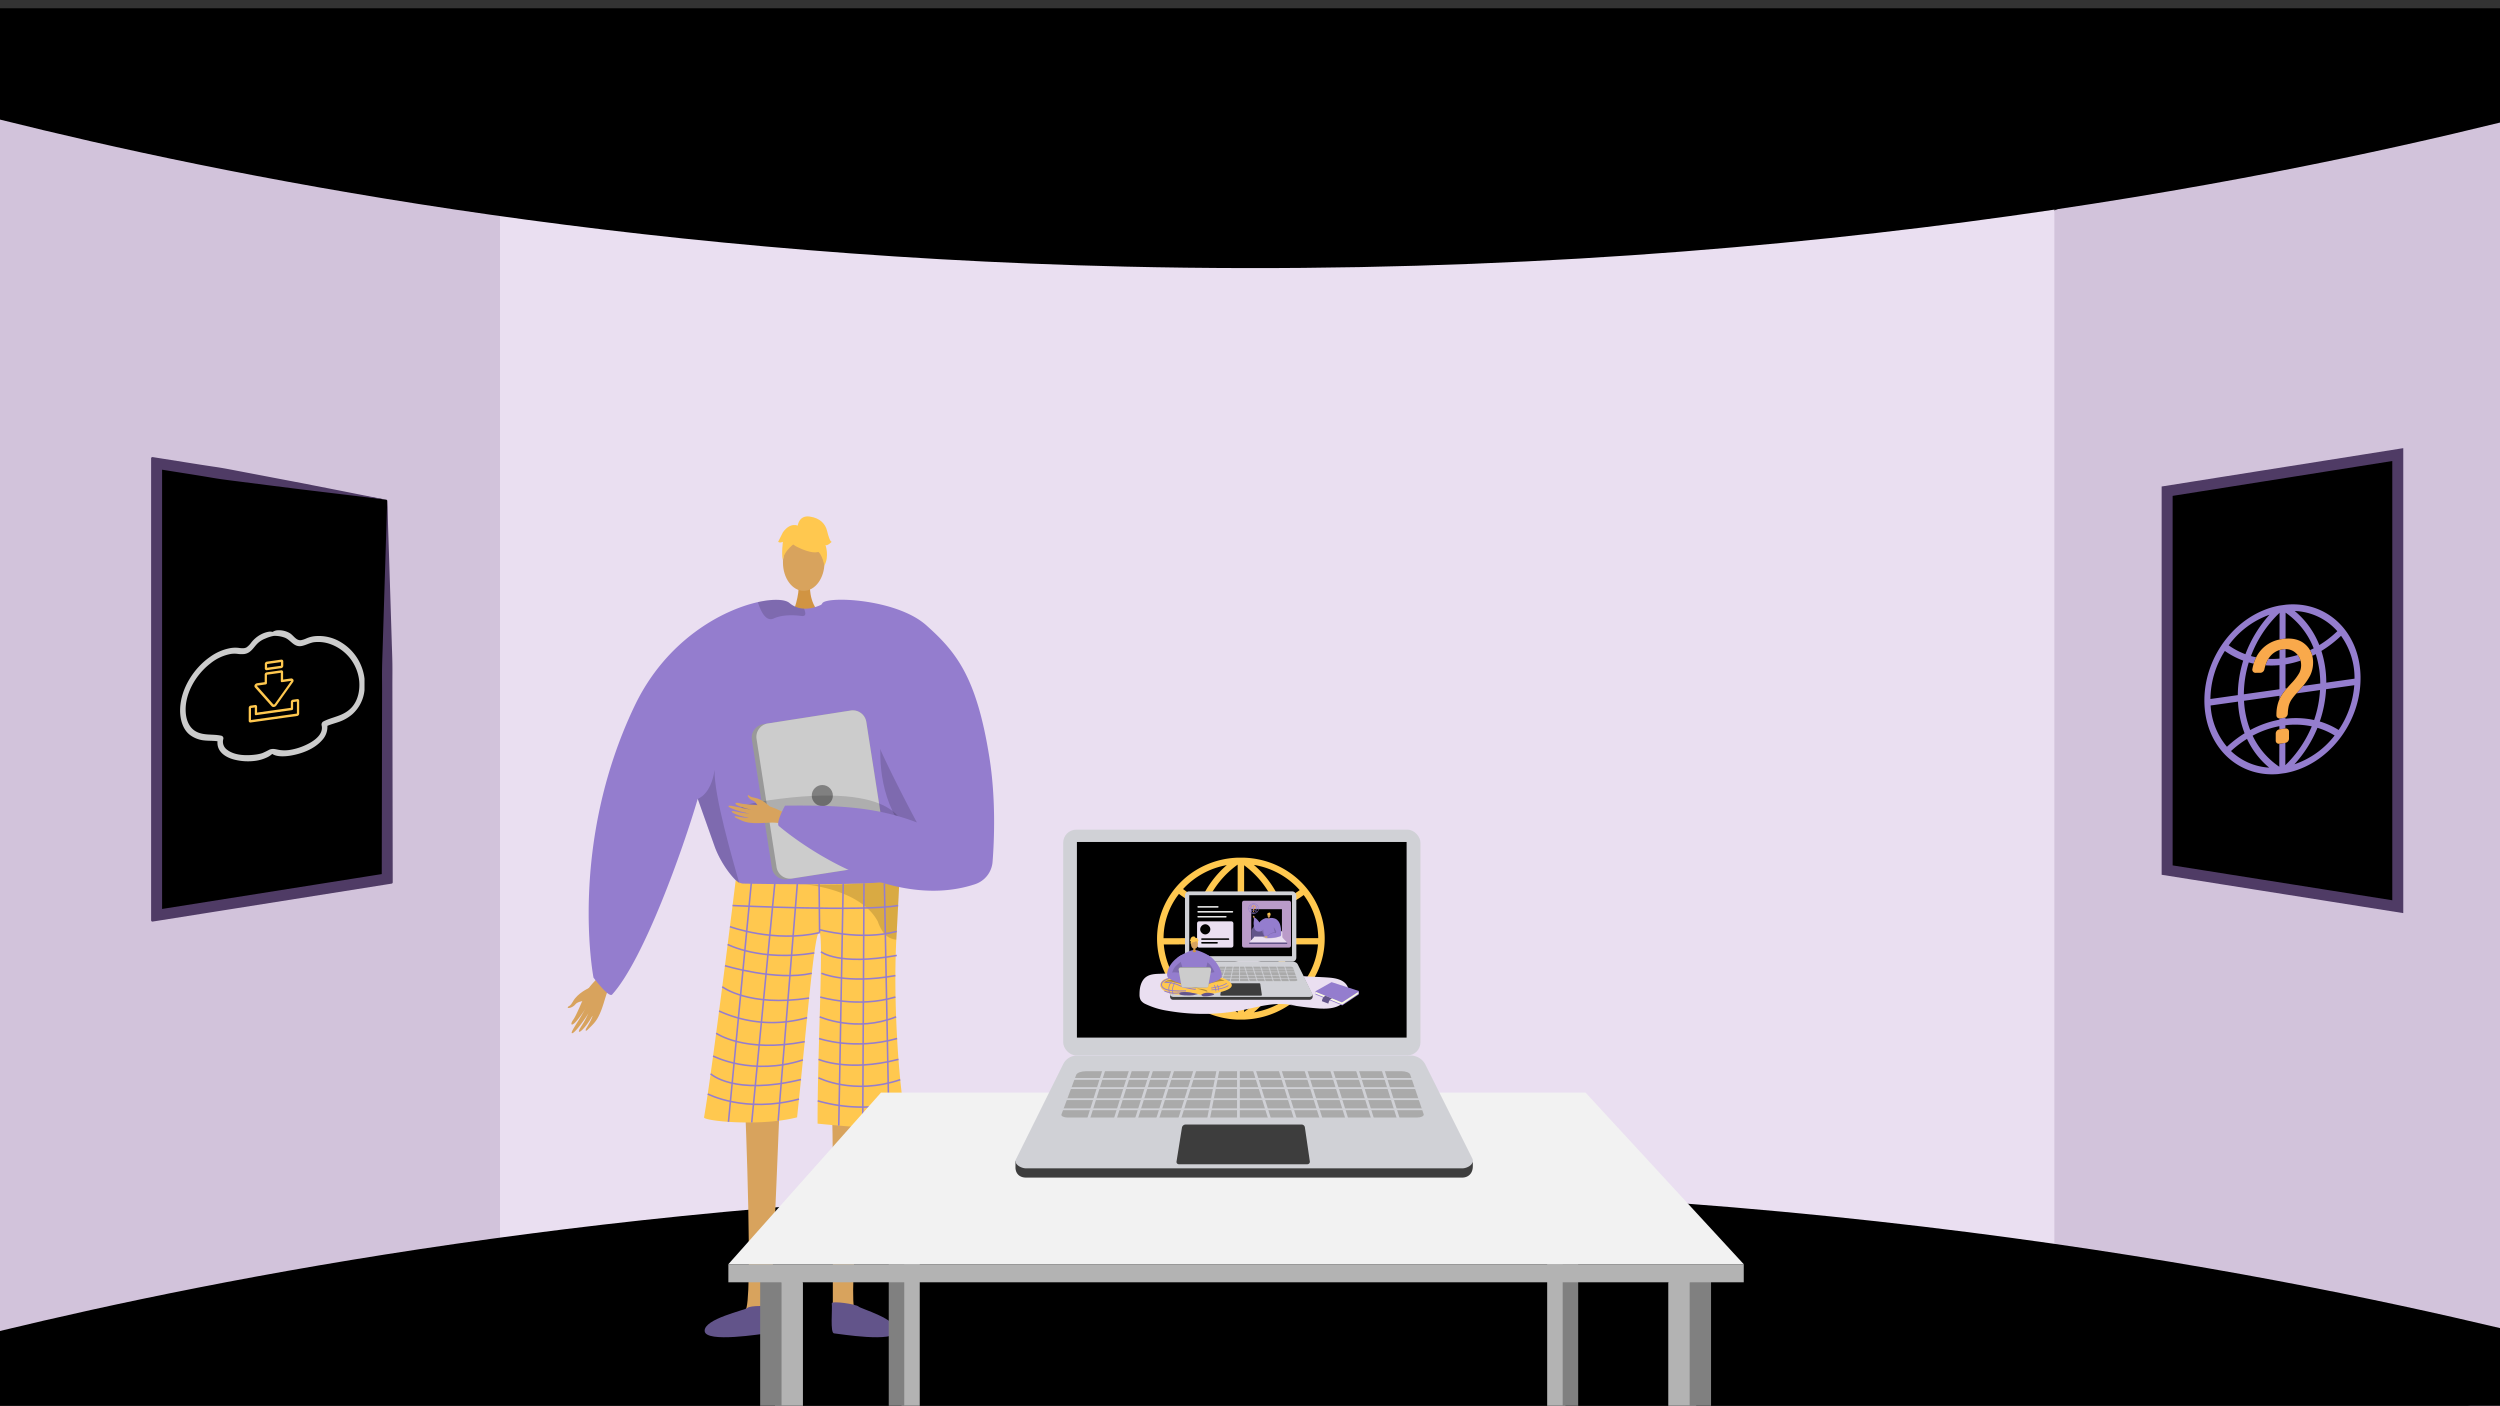 <svg xmlns="http://www.w3.org/2000/svg" xmlns:xlink="http://www.w3.org/1999/xlink" width="1365.799" height="768" viewBox="0 0 1365.799 768"><rect x="0" y="0" width="1365.799" height="768" fill="#333333" stroke="none"/><defs><style>.a,.ag,.ah,.ai,.r{fill:none;}.b{clip-path:url(#a);}.c{fill:#d2c3db;}.d{fill:#eadff1;}.e,.t{fill:#000;}.f,.g{fill:#d8a35d;}.aj,.f{fill-rule:evenodd;}.h{fill:#d19442;}.i{fill:#947dce;}.j{fill:#ffc84f;}.k{opacity:0.15;}.l{fill:#62548a;}.af,.m{opacity:0.3;}.n{opacity:0.5;}.o{fill:#999;}.p{fill:#ccc;}.q{fill:gray;}.ag,.ah,.ai,.r{stroke:#947dce;}.ag,.ah,.ai,.r,.t{stroke-miterlimit:10;}.r{stroke-width:0.861px;}.s{fill:#4f3b65;}.t{stroke:#4f3b65;stroke-width:6px;}.u{clip-path:url(#b);}.v{fill:#b3b3b3;}.w{fill:#f2f2f2;}.x{fill:#ce521f;}.y{fill:#ebebeb;}.z{fill:#8e96a3;}.aa{fill:#3d3d3d;}.ab{fill:#d0d1d6;}.ac{fill:#aaa;}.ad{fill:#ba9bc9;}.ae{fill:#e6e6e6;}.ag{stroke-width:0.559px;}.ah{stroke-width:0.545px;}.ai{stroke-width:0.429px;}.aj{fill:#c99857;}.ak{fill:#f9a94b;}.al{fill:#fbfce2;}.am{isolation:isolate;}.an{clip-path:url(#c);}.ao{clip-path:url(#d);}.ap{clip-path:url(#e);}</style><clipPath id="a"><rect class="a" width="1365.799" height="768" transform="translate(4381.134 -3729.209)"/></clipPath><clipPath id="b"><rect class="a" width="584.834" height="302.851" transform="translate(4753.07 -3264.06)"/></clipPath><clipPath id="c"><path class="a" d="M4479.468-3307.768l.129-69.655,100.748-14.159-.129,69.655Z"/></clipPath><clipPath id="d"><path class="a" d="M4517.005-3334.338l.059-32.025,27.572-3.875-.06,32.025Z"/></clipPath><clipPath id="e"><path class="a" d="M5585.34-3300.625l.171-91.992,85.319-11.991-.171,91.992Z"/></clipPath></defs><g transform="translate(-4381.134 3729.209)"><g class="b"><path class="c" d="M5746.934-3715.173v758.464L5504.706-3024.3l-32.991-6.262,1.636-558.092,30.118-25.56Z"/><path class="c" d="M4697.23-3599.238l-16.051,556.371-300.045,74.4v-750.053l298.845,93.571Z"/><path class="d" d="M5078.911-3635.638H4654.3v617.384h849.165v-617.384Z"/><path class="e" d="M4380.934-3663.929c121.657,30.38,335.7,73.888,615,80.372,352.972,8.194,622.429-47.1,751-78.7v-62.454h-1366Z"/><path class="e" d="M4380.934-3002.026c121.657-29.39,335.7-71.48,615-77.753,352.972-7.927,622.429,45.568,751,76.133v47.19l-1365.8,2.747Z"/></g><path class="f" d="M4702.777-3189.364s-6.114,2.683-8.623,7.272c-1.492,2.728-2.195,2.4-2.59,2.811-1.312,1.374,2.3.89,3.964-1.282,1.354-1.765,5.166-1.645,6.323-2.583s3.782-4.044,3.637-5.109S4702.777-3189.364,4702.777-3189.364Z"/><path class="f" d="M4713.39-3200.2c-.623.785-9.686,8.171-12.009,13.114s-5.3,12.512-7.011,14.88c-2.007,2.786-1.057,4.017,1.6.934a53.618,53.618,0,0,0,5.254-7.31c.206-.5-1.448,2.666-3.509,6.015-2.192,3.561-4.789,7.344-4.172,7.783,1.2.852,8.2-9.154,9.118-11.032a52.271,52.271,0,0,1-2.488,4.925c-1.254,2.175-3.042,4.541-2.749,5.239.461,1.1,4.892-3.939,7.322-8.549.188-.028-.134,1.629-3.388,6.911-.327.531-.606,2.083.944.518,3.261-3.294,4.907-4.469,7.161-10.137,2.2-5.528,3.282-12.115,6.086-15.648Z"/><path class="g" d="M4854.5-3125.681s-10.7,110.373-6.148,112.272c8.159,3.462,40.115,14.784,4.884,12.3-18.1,1.091-16.771-2.953-17.053-6.379-.231-2.8.3-101.578-.443-109.26-.167-1.72-.268-2.76-.268-2.76Z"/><path class="g" d="M4788.167-3125.681s4.637,110.373.089,112.272c-8.16,3.462-40.116,14.784-4.884,12.3,18.1,1.091,16.77-2.953,17.053-6.379.231-2.8,2.284-24.047,3.027-31.729.167-1.72,3.714-88.044,3.714-88.044Z"/><path class="h" d="M4823.643-3410.5s-.942,10.517,5.545,16.333-14.95,0-14.95,0,3.989-10.074,3.094-16.333S4823.643-3410.5,4823.643-3410.5Z"/><ellipse class="g" cx="11.342" cy="15.474" rx="11.342" ry="15.474" transform="translate(4808.88 -3437.369)"/><path class="i" d="M4894.192-3309.308c-.241,3.8-4.169,21.01-9.08,36.31-4.023,12.56-8.718,23.836-12.577,25.4-8.563,3.446-73.215,8.176-86.507,1.835-.31-.232-.646-.482-.965-.758-4.988-4.057-10.4-12.069-13.266-19.572,0-.009-7.641-21.545-9.2-25.93-.018-.043-.026-.077-.044-.112-.051-.172-.112-.336-.172-.491-.017-.06-.043-.112-.06-.172-8.046,27.472-29.453,87.808-46.768,106.924-1.818,2.007-10.183-9.252-10.183-9.252s-13.981-72.2,22.493-148.5c17.169-35.914,47.81-52.3,67.374-56.649,8.468-1.886,14.86-1.516,17.2.5a12.675,12.675,0,0,0,7.916,3.075,17.131,17.131,0,0,0,4.445-.405,22.1,22.1,0,0,0,4.713-1.6c.723-.336,1.145-.577,1.145-.577a45.991,45.991,0,0,1,11.974.715C4886.887-3389.906,4894.588-3315.692,4894.192-3309.308Z"/><path class="j" d="M4783.065-3248.312a6.988,6.988,0,0,0,3.968,1.83c9.324.184,49.592.873,71.437-.382,7.707-.444,13.119-1.128,14.07-2.168,0,0,0,.032-.006.089-.057,1.2-.748,14.989-1.718,33.059-1.914,35.669,1.773,86.757,6.08,102.263.93,3.347-49.1-1.723-49.1-1.723-.14-36.81,3.353-101.434,1.1-104.331-2.744-3.523-7.194,53.319-12.3,100.885-19.814,5.169-51.189,2.031-50.826,0C4770.076-3142.91,4783.065-3248.312,4783.065-3248.312Z"/><path class="k" d="M4762.323-3292.8c.017.06.043.112.061.172.06.155.12.319.172.491.017.035.026.069.043.112,1.559,4.385,9.2,25.921,9.2,25.93,2.869,7.5,8.279,15.515,13.267,19.572-3.386-12.258-13.939-47.793-13.534-62.11C4769.516-3294.836,4762.323-3292.812,4762.323-3292.8Z"/><path class="k" d="M4865.825-3344.141s-21.425,63.958,38.019,91.12l1.208.8-.307-15.043s-28.01-39.086-28.116-40.092S4865.825-3344.141,4865.825-3344.141Z"/><path class="k" d="M4821.1-3394.161c.034,1.025-.508,1.7-2.154,1.473-5.134-.7-10.932-.552-15.144,1.378a3.581,3.581,0,0,1-3.463-.146c-2.7-1.577-4.368-6.28-5.031-8.365a1.42,1.42,0,0,1-.069-.457c8.468-1.886,14.86-1.516,17.2.5a12.675,12.675,0,0,0,7.916,3.075A6.975,6.975,0,0,1,4821.1-3394.161Z"/><path class="l" d="M4801.95-3014.554c.211-1.593-11.128-1.444-12.411-.149s-23.88,5.957-23.432,12.667,31.764,1.435,34,1.277S4801.536-3011.422,4801.95-3014.554Z"/><path class="l" d="M4835.547-3017.138c-.211-1.594,13.361.428,14.644,1.723s21.042,6.669,20.594,13.379-31.764,1.435-34,1.277S4835.961-3014.006,4835.547-3017.138Z"/><g class="m"><path d="M4820.242-3246.126c-.152-.012-.3-.024-.449-.037C4819.793-3246.163,4819.952-3246.152,4820.242-3246.126Z"/><path class="n" d="M4820.242-3246.126c12,.958,38.228-.738,38.228-.738,7.707-.444,13.119-1.128,14.07-2.168,0,0,0,.032-.006.089-.057,1.2-.748,14.989-1.718,33.059a9.089,9.089,0,0,1-1.261-.146,9.82,9.82,0,0,1-6.351-4.513,21.782,21.782,0,0,1-2.469-5.157C4851.788-3242.724,4824.086-3245.78,4820.242-3246.126Z"/></g><path class="j" d="M4815.959-3430.777s19.635,10.886,13.807-6.592C4825.734-3449.462,4802.568-3438.569,4815.959-3430.777Z"/><path class="j" d="M4818.806-3434.953s-10.986,6.519-9.926,13.058c0,0-2.423-19.523,8.5-20.014s15.152.564,14.182,21.208C4831.563-3420.7,4828.389-3437.123,4818.806-3434.953Z"/><path class="j" d="M4816.9-3441.781s.552-6.083,6.582-5.222,8.615,4.307,9.476,7.753,1.723,6.03,2.585,6.03c0,0-2.585,2.585-3.446,1.723,0,0,2.236,6.2-.6,11.282,0,0-1.118-7.836-5.425-8.7S4816.9-3441.781,4816.9-3441.781Z"/><path class="j" d="M4817.456-3441.834s-4.307-2.585-8.614,3.446l-2.585,5.168s.862.862,2.585,0c0,0-.785,6.07.038,9.5l2.546-10.357Z"/><path class="o" d="M4791.906-3325.056l10.923,69.976a7.472,7.472,0,0,0,8.528,6.228l47.759-7.46a2.231,2.231,0,0,0,.336-.069,7.445,7.445,0,0,0,5.884-8.459l-10.923-69.976a7.462,7.462,0,0,0-8.529-6.22l-45.545,7.107-2.214.345A7.461,7.461,0,0,0,4791.906-3325.056Z"/><path class="p" d="M4794.455-3325.469l10.924,69.976a7.46,7.46,0,0,0,8.528,6.219l45.545-7.107a7.445,7.445,0,0,0,5.884-8.459l-10.923-69.976a7.462,7.462,0,0,0-8.529-6.22l-45.545,7.107A7.446,7.446,0,0,0,4794.455-3325.469Z"/><circle class="q" cx="5.765" cy="5.765" r="5.765" transform="translate(4824.617 -3300.333)"/><path class="k" d="M4874.915-3275.7s1.12-25.722-67.8-17.108,51.687,16.368,51.687,16.368Z"/><path class="f" d="M4813.536-3283.166c-.817-.274-9.435-5.436-14.108-5.867s-11.661-.626-14.073-1.312c-2.838-.807-3.555.32-.285,1.568a46.079,46.079,0,0,0,7.442,2.108c.468.019-2.577-.39-5.886-1.076-3.518-.729-7.334-1.721-7.508-1.094-.339,1.215,9.794,3.947,11.58,4.14a44.923,44.923,0,0,1-4.707-.57c-2.124-.377-4.559-1.129-5.037-.688-.754.694,4.614,2.8,9.049,3.414.077.144-1.355.369-6.575-.715-.524-.109-1.86.12-.142.914,3.615,1.671,5.046,2.657,10.285,2.82,5.109.16,10.748-.892,14.422.34Z"/><path class="f" d="M4801.679-3288.573s-3.955-4.154-8.4-4.839c-2.64-.408-2.578-1.072-3.028-1.271-1.494-.657-.048,2.116,2.2,2.828,1.822.578,2.84,3.692,3.936,4.353s4.374,1.873,5.192,1.444S4801.679-3288.573,4801.679-3288.573Z"/><path class="i" d="M4887.234-3387.563c16.227,14.519,27.454,28,34.458,72.362,3.553,22.506,2.628,45.011,1.7,56.879a14.025,14.025,0,0,1-9.637,12.194c-50.84,16.769-106.683-31.473-106.683-31.473-2.911-1.083,2.95-11.465,2.95-11.465,28.106-.291,49.642.57,72.04,9.185-.113-.053-22.018-41.2-24.982-52.549-7.763-29.767-33.317-55.526-26.705-67.193C4832.662-3403.658,4870.866-3402.207,4887.234-3387.563Z"/><line class="r" x1="12.705" y2="132.855" transform="translate(4779.109 -3249.183)"/><line class="r" x1="12.609" y2="130.541" transform="translate(4791.814 -3246.526)"/><line class="r" x1="10.486" y2="129.629" transform="translate(4806.264 -3246.526)"/><line class="r" x2="0.27" y2="26.851" transform="translate(4828.621 -3246.526)"/><line class="r" x1="2.433" y2="132.255" transform="translate(4839.365 -3246.526)"/><line class="r" x1="0.678" y2="133.365" transform="translate(4852.459 -3246.609)"/><line class="r" x2="2.565" y2="134.131" transform="translate(4864.281 -3246.609)"/><path class="r" d="M4781.347-3234.491s71.547,3.377,90.451,0"/><path class="r" d="M4828.891-3219.675c-25.034,5.67-48.99-3.293-48.99-3.293"/><path class="r" d="M4828.621-3221.369s22.591,6.348,42.436.988"/><path class="r" d="M4778.67-3213.232s18.041,9.445,47.343,4.63"/><path class="r" d="M4777.193-3201.636s28.074,8.57,47.433,4.16"/><path class="r" d="M4775.712-3190.117s14.3,11.208,47.448,6.18"/><path class="r" d="M4773.989-3176.867a69.561,69.561,0,0,0,48.085,3.623"/><path class="r" d="M4772.386-3164.728s15.441,10.96,48.39,4.594"/><path class="r" d="M4770.71-3152.285s21.312,11.141,49.083,2.14"/><path class="r" d="M4769.369-3142.573s12.574,12.093,49.36,3.128"/><path class="r" d="M4767.789-3131.55s20.331,10.711,49.854,2.79"/><path class="r" d="M4829.647-3209.242s9.439,7.793,41.41,2.008"/><path class="r" d="M4829.9-3197.513s13.243,6.175,40.4,1.3"/><path class="r" d="M4829.25-3184.5s20.45,6.159,41.05,0"/><path class="r" d="M4828.955-3173.7s19.88,8.837,41.741,0"/><path class="r" d="M4828.621-3161.847s18.926,6.641,42.624,0"/><path class="r" d="M4828.315-3150.464s15.954,7.158,43.676,0"/><path class="r" d="M4828.315-3140.392s18.942,9.761,44.64,1.037"/><path class="r" d="M4827.86-3127.8a87.566,87.566,0,0,0,46.5.537"/><path class="e" d="M4592.687-3455.5v205.775a.718.718,0,0,1-.6.709l-50.4,8-16,2.529-58.17,9.239a.718.718,0,0,1-.83-.709v-245.319a.718.718,0,0,1,.83-.709l58.17,9.239,16,2.529,50.4,8A.718.718,0,0,1,4592.687-3455.5Z"/><path class="s" d="M4592.124-3456.223a.715.715,0,0,1,.581.68l1.615,50.207.8,25.682c.122,4.3.316,8.575.382,12.911s-.012,8.731,0,13.088l.185,104.538,0,1.948a.716.716,0,0,1-.6.709l-1.928.306-126,20-2.641.42a.718.718,0,0,1-.829-.709V-3478.79a.717.717,0,0,1,.829-.709l2.641.42,15.75,2.5c5.248.842,10.5,1.67,15.759,2.44s10.47,1.856,15.7,2.834l15.673,2.985,15.755,3,15.883,3.117C4572.008-3460.177,4582.116-3458.113,4592.124-3456.223Zm.542.757a.719.719,0,0,0-.627-.735c-10.588-1.381-21.076-2.589-31.339-3.84l-15.616-1.886-15.747-1.982-15.828-2.012c-5.272-.69-10.562-1.274-15.8-2.169s-10.49-1.736-15.741-2.562l-14.213-2.258a.718.718,0,0,1-.354-1.254l1.1-.942a.718.718,0,0,1,1.184.545v243.889a.718.718,0,0,1-1.184.545l-1.1-.942a.717.717,0,0,1,.354-1.254l122.542-19.451a.717.717,0,0,1,.658,1.174h0a.718.718,0,0,1-1.263-.467l.181-100.511c.011-4.268-.074-8.5,0-12.787s.261-8.638.382-12.964l.8-26.068Z"/><path class="t" d="M5565.085-3460.865v207l51,8.1,16,2.53,59,9.37v-247l-59,9.37-16,2.53Z"/><g class="u"><path class="v" d="M4819.791-3028.665v166.837l-11.682,13.479-5.841-185.259Z"/><path class="q" d="M4796.427-3033.607v185.259h11.682v-180.316Z"/><path class="v" d="M5292.546-3028.665v166.837l11.682,13.479,5.841-185.259Z"/><path class="q" d="M5315.91-3033.607v185.259h-11.682v-180.316Z"/><path class="v" d="M4883.612-3070.28v159.9l-8.47,9.773-4.235-173.26Z"/><path class="q" d="M4866.673-3073.864v173.26h8.47V-3070.28Z"/><path class="v" d="M5226.384-3070.28v159.9l8.47,9.773,4.235-173.26Z"/><path class="q" d="M5243.324-3073.864v173.26h-8.47V-3070.28Z"/><path class="w" d="M4779.054-3038.55l83.389-93.752h384.913l86.426,93.752Z"/><rect class="v" width="554.727" height="9.884" transform="translate(4779.054 -3038.55)"/></g><path class="x" d="M4965.983-3197.015h0a.718.718,0,0,1-.424-.919l.582-1.581,1.343.494-.582,1.582A.718.718,0,0,1,4965.983-3197.015Z"/><path class="x" d="M4973.467-3194.259h0a.719.719,0,0,1-.424-.919l.582-1.581c.039-.106,1.338.509,1.338.509l-.577,1.567A.719.719,0,0,1,4973.467-3194.259Z"/><path class="y" d="M4965.838-3197.325h0a.718.718,0,0,1-.424-.919l.638-1.731a.718.718,0,0,1,.918-.424h0a.718.718,0,0,1,.425.919l-.638,1.731A.718.718,0,0,1,4965.838-3197.325Z"/><path class="y" d="M4973.308-3194.574h0a.718.718,0,0,1-.425-.919l.638-1.731a.718.718,0,0,1,.919-.424h0a.717.717,0,0,1,.424.919l-.638,1.73A.717.717,0,0,1,4973.308-3194.574Z"/><rect class="z" width="3.042" height="4.692" transform="translate(4962.986 -3177.953) rotate(-69.783)"/><rect class="z" width="3.042" height="4.692" transform="translate(4964.992 -3182.984) rotate(-69.783)"/><path class="aa" d="M5179.965-3085.869H4941.632c-2.647,0-5.442-1.335-5.725-5.222v-3.571L4962-3142.868a8.3,8.3,0,0,1,7.437-4.611h182.385c3.4,0,10.909,6.7,12.43,9.748l21.522,43.874v1.576C5185.822-3087.712,5182.868-3085.869,5179.965-3085.869Z"/><path class="ab" d="M5179.986-3090.916H4941.653c-2.647,0-7-2.321-5.367-5.174l25.73-51.825a8.3,8.3,0,0,1,7.437-4.611h182.385a8.986,8.986,0,0,1,8.037,4.968l25.469,50.967C5187.13-3093.342,5182.889-3090.916,5179.986-3090.916Z"/><rect class="ab" width="195.177" height="123.331" rx="7.136" transform="translate(4961.978 -3275.947)"/><rect class="e" width="180.12" height="106.868" transform="translate(4969.471 -3269.22)"/><path class="aa" d="M5095.366-3093.158h-70.227a1.266,1.266,0,0,1-1.25-1.466l2.961-18.5a2.057,2.057,0,0,1,2.031-1.732h63.342a1.807,1.807,0,0,1,1.788,1.547l2.715,18.6A1.372,1.372,0,0,1,5095.366-3093.158Z"/><path class="ac" d="M5155.236-3118.67h-190.81c-2.117,0-3.732-.814-3.4-1.712l8.046-21.594c.434-1.165,2.773-2.022,5.519-2.022h172.1c2.439,0,4.508.769,4.86,1.806l7.375,21.716C5159.22-3119.519,5157.484-3118.67,5155.236-3118.67Z"/><rect class="ab" width="198.983" height="1.005" transform="translate(4960.482 -3140.277)"/><rect class="ab" width="198.983" height="1.005" transform="translate(4960.482 -3135.252)"/><rect class="ab" width="198.983" height="1.005" transform="translate(4960.482 -3129.222)"/><rect class="ab" width="198.983" height="1.005" transform="translate(4960.482 -3123.695)"/><rect class="ab" width="1.507" height="33.164" transform="translate(4984.581 -3148.283) rotate(17.439)"/><rect class="ab" width="1.507" height="33.164" transform="translate(4999.153 -3148.282) rotate(17.439)"/><rect class="ab" width="1.507" height="33.164" transform="translate(5010.71 -3148.282) rotate(17.439)"/><rect class="ab" width="1.507" height="33.164" transform="translate(5022.267 -3148.282) rotate(17.439)"/><rect class="ab" width="1.507" height="33.164" transform="translate(5034.327 -3148.282) rotate(17.439)"/><rect class="ab" width="1.507" height="33.164" transform="translate(5046.563 -3148.659) rotate(10.978)"/><rect class="ab" width="1.507" height="33.164" transform="translate(5056.959 -3148.819)"/><rect class="ab" width="1.507" height="33.164" transform="translate(5134.934 -3147.831) rotate(-17.439)"/><rect class="ab" width="1.507" height="33.164" transform="translate(5120.865 -3147.831) rotate(-17.439)"/><rect class="ab" width="1.507" height="33.164" transform="translate(5106.795 -3147.831) rotate(-17.439)"/><rect class="ab" width="1.507" height="33.164" transform="translate(5092.726 -3147.831) rotate(-17.439)"/><rect class="ab" width="1.507" height="33.164" transform="translate(5078.656 -3147.831) rotate(-17.439)"/><rect class="ab" width="1.507" height="33.164" transform="translate(5064.586 -3147.831) rotate(-17.439)"/><path class="j" d="M5056.6-3172.2l4.4.012c24.6-1,43.847-20.387,43.847-44.226s-19.244-43.227-43.849-44.226l-4.357-.014a.449.449,0,0,0-.042.028c-24.322,1.246-43.344,20.628-43.344,44.212S5032.281-3173.449,5056.6-3172.2Zm-27.655-15.59a51.607,51.607,0,0,1,9.366-5.205,53.19,53.19,0,0,0,13.039,16.74A42.838,42.838,0,0,1,5028.95-3187.793Zm28.335,11.813a51.046,51.046,0,0,1-15.673-18.3,54.485,54.485,0,0,1,15.673-3.013Zm0-24.734a58.126,58.126,0,0,0-17.1,3.3,49.043,49.043,0,0,1-3.655-15.832l20.76-.01Zm0-15.97-20.872.012a49.468,49.468,0,0,1,2.851-16.379,57.233,57.233,0,0,0,18.021,3.691Zm8.866,40.533a53.1,53.1,0,0,0,13.477-17.464,51.861,51.861,0,0,1,10.077,5.288A42.709,42.709,0,0,1,5066.151-3176.151Zm25.9-14.767a55.153,55.153,0,0,0-11.054-5.853,52.515,52.515,0,0,0,3.657-16.5l16.529-.008A39.724,39.724,0,0,1,5092.046-3190.918Zm1.322-49.31a39.56,39.56,0,0,1,7.941,23.522l-16.553.009a52.863,52.863,0,0,0-2.9-17.037A56.291,56.291,0,0,0,5093.368-3240.228Zm-2.185-2.7a52.74,52.74,0,0,1-10.551,5.972,53.613,53.613,0,0,0-14.486-19.734A42.413,42.413,0,0,1,5091.183-3242.923Zm-30.358-13.572a50.479,50.479,0,0,1,16.514,20.81,53.632,53.632,0,0,1-16.514,2.939Zm0,27.178a57.33,57.33,0,0,0,17.732-3.156,49.546,49.546,0,0,1,2.657,15.776l-20.389.012Zm0,16.055,20.278-.011a49.192,49.192,0,0,1-3.435,15.314,58.253,58.253,0,0,0-16.843-2.8Zm0,15.925a54.64,54.64,0,0,1,15.458,2.537,50.9,50.9,0,0,1-15.458,18.461Zm-3.54-59.517v24.067a53.618,53.618,0,0,1-16.749-3.464A50.63,50.63,0,0,1,5057.285-3256.854Zm-5.925.275a53.721,53.721,0,0,0-14.073,18.964,52.488,52.488,0,0,1-9.821-5.891A42.568,42.568,0,0,1,5051.36-3256.579Zm-26.135,15.725a56,56,0,0,0,10.774,6.439,52.831,52.831,0,0,0-3.128,17.743l-16.069.008A39.54,39.54,0,0,1,5025.225-3240.854Zm-8.289,27.614,16.044-.008a52.416,52.416,0,0,0,3.915,17.115,55.215,55.215,0,0,0-10.332,5.789A39.689,39.689,0,0,1,5016.936-3213.24Z"/><path class="d" d="M5089.31-3179.795a42.821,42.821,0,0,0-11.473-.816c-6.037.387-11.907,2.047-17.841,3.217a111.49,111.49,0,0,1-40.705.432,43.192,43.192,0,0,1-12.375-3.736,6.127,6.127,0,0,1-2.567-2.068,6.238,6.238,0,0,1-.669-3.226c-.029-3.59.8-7.6,3.77-9.617,2.025-1.371,4.612-1.51,7.055-1.6l18.649-.717c4.162-.16,8.382-.33,12.356-1.576,2.814-.883,5.435-2.284,8.179-3.364,4.774-1.879,10.151-2.76,15.042-1.213,3.318,1.05,6.2,3.137,9.338,4.634,8.96,4.271,19.364,3.518,29.258,4.327,3.728.305,7.968,1.188,9.789,4.455,1.972,3.538-.168,8.262-3.617,10.385s-7.741,2.257-11.785,2.03a165.037,165.037,0,0,1-17.376-2.22"/><path class="x" d="M5029.76-3217.633h0a.223.223,0,0,1-.132-.286l.181-.493.419.154-.182.493A.223.223,0,0,1,5029.76-3217.633Z"/><path class="x" d="M5032.093-3216.774h0a.223.223,0,0,1-.133-.286l.182-.493c.012-.033.417.158.417.158l-.18.489A.224.224,0,0,1,5032.093-3216.774Z"/><path class="y" d="M5029.715-3217.73h0a.223.223,0,0,1-.132-.286l.2-.539a.226.226,0,0,1,.287-.133h0a.225.225,0,0,1,.132.287l-.2.539A.223.223,0,0,1,5029.715-3217.73Z"/><path class="y" d="M5032.043-3216.872h0a.224.224,0,0,1-.132-.287l.2-.539a.224.224,0,0,1,.287-.132h0a.223.223,0,0,1,.132.286l-.2.54A.223.223,0,0,1,5032.043-3216.872Z"/><rect class="z" width="0.948" height="1.462" transform="translate(5028.826 -3211.691) rotate(-69.783)"/><rect class="z" width="0.948" height="1.462" transform="translate(5029.451 -3213.26) rotate(-69.783)"/><path class="aa" d="M5096.453-3182.991H5022.17a1.651,1.651,0,0,1-1.784-1.628v-1.113l8.131-15.025a2.588,2.588,0,0,1,2.318-1.437h56.845c1.061,0,3.4,2.09,3.874,3.038l6.708,13.675v.491A1.772,1.772,0,0,1,5096.453-3182.991Z"/><path class="ab" d="M5096.46-3184.564h-74.283c-.825,0-2.183-.723-1.673-1.613l8.02-16.152a2.588,2.588,0,0,1,2.318-1.438h56.845a2.8,2.8,0,0,1,2.5,1.549l7.938,15.885C5098.686-3185.32,5097.365-3184.564,5096.46-3184.564Z"/><rect class="ab" width="60.832" height="38.44" rx="2.224" transform="translate(5028.512 -3242.234)"/><rect class="e" width="56.139" height="33.308" transform="translate(5030.847 -3240.137)"/><path class="aa" d="M5070.086-3185.263H5048.2a.4.4,0,0,1-.39-.457l.923-5.765a.641.641,0,0,1,.633-.54h19.742a.564.564,0,0,1,.558.482l.846,5.8A.427.427,0,0,1,5070.086-3185.263Z"/><path class="ac" d="M5088.746-3193.215h-59.471c-.66,0-1.163-.253-1.059-.533l2.508-6.731c.135-.363.864-.63,1.72-.63h53.64c.76,0,1.4.24,1.515.563l2.3,6.768C5089.988-3193.479,5089.447-3193.215,5088.746-3193.215Z"/><rect class="ab" width="62.018" height="0.313" transform="translate(5028.045 -3199.949)"/><rect class="ab" width="62.018" height="0.313" transform="translate(5028.045 -3198.383)"/><rect class="ab" width="62.018" height="0.313" transform="translate(5028.045 -3196.503)"/><rect class="ab" width="62.018" height="0.313" transform="translate(5028.045 -3194.781)"/><rect class="ab" width="0.47" height="10.336" transform="translate(5035.557 -3202.444) rotate(17.439)"/><rect class="ab" width="0.47" height="10.336" transform="translate(5040.098 -3202.444) rotate(17.439)"/><rect class="ab" width="0.47" height="10.336" transform="translate(5043.7 -3202.444) rotate(17.439)"/><rect class="ab" width="0.47" height="10.336" transform="translate(5047.302 -3202.444) rotate(17.439)"/><rect class="ab" width="0.47" height="10.336" transform="translate(5051.061 -3202.444) rotate(17.439)"/><rect class="ab" width="0.47" height="10.336" transform="translate(5054.875 -3202.562) rotate(10.978)"/><rect class="ab" width="0.47" height="10.336" transform="translate(5058.115 -3202.611)"/><rect class="ab" width="0.47" height="10.336" transform="translate(5082.418 -3202.303) rotate(-17.439)"/><rect class="ab" width="0.47" height="10.336" transform="translate(5078.033 -3202.303) rotate(-17.439)"/><rect class="ab" width="0.47" height="10.336" transform="translate(5073.648 -3202.303) rotate(-17.439)"/><rect class="ab" width="0.47" height="10.336" transform="translate(5069.263 -3202.303) rotate(-17.439)"/><rect class="ab" width="0.47" height="10.336" transform="translate(5064.877 -3202.303) rotate(-17.439)"/><rect class="ab" width="0.47" height="10.336" transform="translate(5060.492 -3202.303) rotate(-17.439)"/><rect class="ad" width="26.743" height="25.602" rx="1.043" transform="translate(5059.691 -3237.126)"/><rect class="d" width="19.835" height="14.355" rx="1.077" transform="translate(5035.115 -3225.879)"/><rect class="e" width="15.305" height="0.859" rx="0.365" transform="translate(5037.372 -3216.581)"/><rect class="e" width="9.076" height="0.859" rx="0.365" transform="translate(5037.372 -3214.564)"/><circle class="e" cx="2.727" cy="2.727" r="2.727" transform="translate(5035.735 -3221.496) rotate(-45)"/><rect class="ae" width="11.576" height="0.859" rx="0.365" transform="translate(5035.283 -3234.196)"/><rect class="ae" width="15.959" height="0.859" rx="0.365" transform="translate(5035.283 -3228.788)"/><rect class="ae" width="19.56" height="0.859" rx="0.365" transform="translate(5035.283 -3231.503)"/><rect class="e" width="16.742" height="16.742" transform="translate(5064.735 -3232.503)"/><path class="d" d="M5073.721-3221.006l2.989-3.574,4.981,4.5v4.321h-7.97Z"/><path class="l" d="M5064.735-3221.071l3.375-5.181,10.747,10.491h-14.122Z"/><path class="j" d="M5033.945-3189.746s-12.5-8.685-17.793-3.678c-4.223,4,3.273,8.7,12.864,7.433,6.75-.889,7.515.4,8.7.375,8.8-.674,20.654-3.307,14.884-7.442-7.859-5.634-13.176.338-15.914,1.825Z"/><path class="af" d="M5050.112-3193.267c-3.287-.678-15.807,3.964-15.807,3.964s-10.9-3.286-13.51-3.6a5.2,5.2,0,0,0-3.808.678,4.827,4.827,0,0,1,2.66-1.513c1.43-.126,3.5-.469,3.5-.469s20.866-.991,23.631-.365S5050.112-3193.267,5050.112-3193.267Z"/><path class="i" d="M5033.67-3210.168a6.814,6.814,0,0,0-2.733.571c-2.37,1.036-6.784,3.214-6.855,4.278-.1,1.408,2.112,12.834,6.379,14.321a12.775,12.775,0,0,0,3.952.658,6.819,6.819,0,0,0,6.55-4.569c1.344-3.835,3-9.316,2.058-10.8-1.1-1.73-5.037-3.332-7.036-4.056a6.813,6.813,0,0,0-2.315-.4Z"/><path class="i" d="M5026.715-3207.507c-7.364,3.946-9.172,11.07-7.224,12.64a20.622,20.622,0,0,0,10.97,3.378,72.68,72.68,0,0,1,8.648.263s7.651-1.557,9.177-3.849-2.708-9.741-6.5-11.894S5026.715-3207.507,5026.715-3207.507Z"/><path class="k" d="M5040.764-3203.431c2.087,1.113,3.9,5.33,3.9,5.33s-4.695.73-5.669,1.461.139-.279.7-2.3S5040.764-3203.431,5040.764-3203.431Z"/><path class="k" d="M5026.237-3203.735c.487,2.226,2.817,8.44,2.817,8.44s-2.158-2.458-4.451-2.6-3.145-.174-3.13.382a8.1,8.1,0,0,1,2.156-4.069A26.784,26.784,0,0,1,5026.237-3203.735Z"/><path class="l" d="M5037.388-3185.789a6.162,6.162,0,0,1,3.99-1.062c2.269.234,4.225.729,2.269,1.343a14.386,14.386,0,0,1-4.929.613A1.7,1.7,0,0,1,5037.388-3185.789Z"/><path class="ag" d="M5019.764-3194.664s-5.8,1.611-3.613,4.675c1.756,2.463,9.054,2.206,12.9,2.108"/><path class="ah" d="M5017.444-3192.493a17.357,17.357,0,0,1,7.536,1.465c3.305,1.67,9.373,2.363,9.373,2.363"/><path class="o" d="M5040.224-3189.723h-12.6a1.038,1.038,0,0,1-1.024-.867l-1.52-9.067a1.039,1.039,0,0,1,1.025-1.211h15.638a1.039,1.039,0,0,1,1.025,1.211l-1.519,9.067A1.039,1.039,0,0,1,5040.224-3189.723Z"/><path class="p" d="M5040.224-3189.723h-12.6a1.027,1.027,0,0,1-1.024-.836l-1.52-8.74a1.014,1.014,0,0,1,1.025-1.167h15.638a1.013,1.013,0,0,1,1.025,1.167l-1.519,8.74A1.028,1.028,0,0,1,5040.224-3189.723Z"/><path class="ah" d="M5017.254-3187.826a14.961,14.961,0,0,0,7.584,1.114c6.795-.592,9.034.837,9.034.837"/><path class="l" d="M5035.588-3186.151c-.075-.013-8.137-2.03-9.937-.544s6.025,1.512,7.433,1.187S5035.588-3186.151,5035.588-3186.151Z"/><path class="ai" d="M5042.783-3189.4s6.571-.932,8.543-2.718"/><path class="ai" d="M5042.985-3188.417s6.236-.293,9.3-2.345"/><path class="ai" d="M5044.535-3191.028a7.766,7.766,0,0,1,.849,3.411"/><path class="ai" d="M5046.236-3191.161a7.534,7.534,0,0,1,.613,3.117"/><path class="h" d="M5033.122-3211.567a3.582,3.582,0,0,1-.916,2.7c-1.073.962,2.471,0,2.471,0a6.982,6.982,0,0,1-.511-2.7C5034.313-3212.6,5033.122-3211.567,5033.122-3211.567Z"/><ellipse class="g" cx="1.875" cy="2.558" rx="1.875" ry="2.558" transform="translate(5031.813 -3216.009)"/><path class="j" d="M5034.392-3214.919s-3.245,1.8-2.282-1.09C5032.776-3218.008,5036.606-3216.207,5034.392-3214.919Z"/><path class="j" d="M5033.922-3215.61s1.816,1.078,1.641,2.159c0,0,.4-3.227-1.4-3.308s-2.505.093-2.345,3.506C5031.813-3213.253,5032.338-3215.968,5033.922-3215.61Z"/><path class="j" d="M5034.236-3216.738a.931.931,0,0,0-1.088-.864,1.7,1.7,0,0,0-1.566,1.282c-.143.57-.285,1-.428,1,0,0,.428.427.57.285a2.509,2.509,0,0,0,.1,1.865s.185-1.3.9-1.438S5034.236-3216.738,5034.236-3216.738Z"/><path class="j" d="M5034.145-3216.747s.712-.427,1.424.57l.427.854s-.142.142-.427,0a5.706,5.706,0,0,1-.006,1.57l-.421-1.712Z"/><path class="i" d="M5032.486-3209.762s.56,1.013,1.412.773a6.665,6.665,0,0,0,1.093-.368s1.252,1.674.666,1.94-4.823.773-5.036-.159,1.812-2.106,1.812-2.106"/><path class="ai" d="M5021.234-3192.835a5.426,5.426,0,0,0-.969,6.306"/><path class="ai" d="M5022.93-3192.473s-2.184,3.746-.9,6.451"/><path class="af" d="M5034.912-3189.154l4.591,1.331s1.459.662,1.246.092-1.385-.783-2.134-1.032A26.727,26.727,0,0,0,5034.912-3189.154Z"/><path class="f" d="M5066.635-3227.29a3.714,3.714,0,0,0-.211-.962c-.147-.266-.391-.648-.443-.8-.062-.181-.2-.352-.091.04a3.814,3.814,0,0,0,.162.473c.016.026-.015-.018-.1-.22s-.122.089-.067.191c0,0,.015.011-.053-.139-.057-.127-.212-.082-.083.177,0,0-.1-.194-.137-.159-.077.084.021.313.112.456a4.23,4.23,0,0,1,.506.787Z"/><path class="f" d="M5066.482-3228.115a1.091,1.091,0,0,0-.006-.439c-.069-.159-.1-.129-.247-.21-.085-.053-.1.039.1.168.037.118-.1.152-.094.234s.063.3.115.329S5066.482-3228.115,5066.482-3228.115Z"/><path class="aj" d="M5066.268-3228.437a.779.779,0,0,0-.131.32C5066.134-3227.983,5066.019-3228.513,5066.268-3228.437Z"/><path class="h" d="M5074.559-3228.29a1.406,1.406,0,0,0,.359,1.059c.421.377-.969,0-.969,0a2.735,2.735,0,0,0,.2-1.059C5074.092-3228.7,5074.559-3228.29,5074.559-3228.29Z"/><ellipse class="g" cx="0.735" cy="1.003" rx="0.735" ry="1.003" transform="translate(5073.602 -3230.031)"/><path class="i" d="M5068.35-3223.955a6.681,6.681,0,0,1,4.367-3.672,1.522,1.522,0,0,1,1.115.032.827.827,0,0,0,.513.2,1.1,1.1,0,0,0,.288-.027,1.5,1.5,0,0,0,.306-.1c.047-.022.074-.038.074-.038a3.021,3.021,0,0,1,.776.046c2.869.562,3.369,5.373,3.343,5.787a16.282,16.282,0,0,1-.589,2.353c-.26.814-.565,1.545-.815,1.646-.555.224-4.746.53-5.607.119-.021-.015-.042-.031-.063-.049a3.311,3.311,0,0,1-.86-1.268l-.6-1.681,0-.007-.011-.032,0-.011"/><path class="k" d="M5070.584-3220.66l0,.011.011.032,0,.007.6,1.681a3.311,3.311,0,0,0,.86,1.268,21.128,21.128,0,0,1-.877-4.026C5071.05-3220.792,5070.584-3220.661,5070.584-3220.66Z"/><path class="k" d="M5077.293-3223.988s-1.389,4.146,2.464,5.906l.079.052-.02-.975s-1.816-2.533-1.823-2.6S5077.293-3223.988,5077.293-3223.988Z"/><path class="k" d="M5074.394-3227.231c0,.067-.033.11-.14.1a1.882,1.882,0,0,0-.981.089.233.233,0,0,1-.225-.009,1.048,1.048,0,0,1-.326-.542.122.122,0,0,1-.005-.03,1.522,1.522,0,0,1,1.115.032.827.827,0,0,0,.513.2A.447.447,0,0,1,5074.394-3227.231Z"/><path class="j" d="M5074.061-3229.6s1.272.706.9-.427C5074.694-3230.815,5073.193-3230.109,5074.061-3229.6Z"/><path class="j" d="M5074.245-3229.875s-.712.423-.643.847c0,0-.157-1.266.551-1.3s.982.037.919,1.375C5075.072-3228.951,5074.866-3230.015,5074.245-3229.875Z"/><path class="j" d="M5074.122-3230.317a.365.365,0,0,1,.427-.339.668.668,0,0,1,.614.5c.056.223.112.391.167.391,0,0-.167.167-.223.111a.987.987,0,0,1-.039.732s-.073-.508-.352-.564S5074.122-3230.317,5074.122-3230.317Z"/><path class="j" d="M5074.158-3230.321s-.279-.167-.559.224l-.167.335s.056.055.167,0a2.21,2.21,0,0,0,0,.615l.165-.671Z"/><path class="k" d="M5078.518-3219.507s-.718-1.507-4.4,1.083,3.456-.635,3.456-.635Z"/><path class="i" d="M5070.6-3220.61s-3.4,1.442-4.224-1.668.033-3.856-.3-5.37l.547-.263a7.362,7.362,0,0,1,2.762,3.227C5070.089-3222.725,5070.6-3220.61,5070.6-3220.61Z"/><path class="d" d="M5063.552-3214.265h20.789l-3.138-3.253h-14.857l-.195.4Z"/><path class="k" d="M5070.675-3217.518a4.537,4.537,0,0,0,2.927,1.014,19.538,19.538,0,0,0,6.426-1.014Z"/><path class="f" d="M5074.059-3217.162a3.694,3.694,0,0,0-.915-.38c-.3-.028-.756-.041-.912-.085-.184-.053-.23.02-.018.1a3.014,3.014,0,0,0,.482.137c.03,0-.167-.025-.382-.07s-.475-.111-.486-.071c-.022.079.635.256.75.269,0,0-.142-.009-.305-.037-.137-.025-.295-.073-.326-.045-.049.045.3.182.586.221,0,.01-.088.024-.426-.046-.034-.007-.12.008-.009.059a1.306,1.306,0,0,0,.667.183,4.034,4.034,0,0,1,.934.022Z"/><path class="f" d="M5073.29-3217.512a1.135,1.135,0,0,0-.544-.314.3.3,0,0,1-.2-.082c-.1-.043,0,.137.142.183.118.037.184.239.255.282a.658.658,0,0,0,.337.094C5073.337-3217.377,5073.29-3217.512,5073.29-3217.512Z"/><path class="i" d="M5078.681-3226.8c1.052.941,1.779,1.815,2.233,4.691a16.5,16.5,0,0,1,.111,3.687.91.91,0,0,1-.625.79,20.67,20.67,0,0,1-6.813.87c-.189-.07.015-.753.015-.753,1.686-2.288,4.1-1.9,4.744-2.3.2-1.186-1.427-2.67-1.62-3.406-.5-1.93-2.159-3.6-1.731-4.356C5075.143-3227.846,5077.62-3227.752,5078.681-3226.8Z"/><rect class="l" width="20.789" height="0.787" transform="translate(5063.552 -3214.265)"/><path class="i" d="M5065.855-3230.011h.273a2.83,2.83,0,0,0,2.718-2.836,2.829,2.829,0,0,0-2.718-2.836h-.27l0,0a2.835,2.835,0,0,0-2.687,2.835A2.836,2.836,0,0,0,5065.855-3230.011Zm-1.714-1a3.133,3.133,0,0,1,.581-.333,3.385,3.385,0,0,0,.808,1.073A2.616,2.616,0,0,1,5064.141-3231.011Zm1.756.758a3.247,3.247,0,0,1-.971-1.174,3.277,3.277,0,0,1,.971-.193Zm0-1.586a3.479,3.479,0,0,0-1.06.211,3.273,3.273,0,0,1-.227-1.015h1.287Zm0-1.024H5064.6a3.309,3.309,0,0,1,.177-1.051,3.447,3.447,0,0,0,1.117.237Zm.55,2.6a3.393,3.393,0,0,0,.836-1.12,3.239,3.239,0,0,1,.624.339A2.62,2.62,0,0,1,5066.447-3230.264Zm1.606-.947a3.365,3.365,0,0,0-.686-.375,3.462,3.462,0,0,0,.227-1.059h1.025A2.6,2.6,0,0,1,5068.053-3231.211Zm.082-3.162a2.6,2.6,0,0,1,.492,1.508H5067.6a3.51,3.51,0,0,0-.18-1.093A3.438,3.438,0,0,0,5068.135-3234.373Zm-.136-.173a3.257,3.257,0,0,1-.654.383,3.441,3.441,0,0,0-.9-1.265A2.609,2.609,0,0,1,5068-3234.546Zm-1.882-.87a3.226,3.226,0,0,1,1.024,1.334,3.215,3.215,0,0,1-1.024.189Zm0,1.743a3.457,3.457,0,0,0,1.1-.2,3.257,3.257,0,0,1,.165,1.012h-1.264Zm0,1.029h1.257a3.233,3.233,0,0,1-.213.982,3.522,3.522,0,0,0-1.044-.179Zm0,1.021a3.3,3.3,0,0,1,.958.163,3.253,3.253,0,0,1-.958,1.184Zm-.22-3.816v1.543a3.221,3.221,0,0,1-1.038-.222A3.234,3.234,0,0,1,5065.9-3235.439Zm-.367.018a3.424,3.424,0,0,0-.872,1.216,3.237,3.237,0,0,1-.609-.378A2.61,2.61,0,0,1,5065.53-3235.421Zm-1.62,1.008a3.429,3.429,0,0,0,.668.413,3.51,3.51,0,0,0-.194,1.138h-1A2.585,2.585,0,0,1,5063.91-3234.413Zm-.514,1.771h1a3.483,3.483,0,0,0,.242,1.1,3.347,3.347,0,0,0-.64.371A2.589,2.589,0,0,1,5063.4-3232.642Z"/><path class="ak" d="M5065.916-3231.88a.127.127,0,0,1-.127-.126h0a1.193,1.193,0,0,1,.071-.431.986.986,0,0,1,.167-.276,3.529,3.529,0,0,1,.305-.3,1.427,1.427,0,0,0,.287-.309.5.5,0,0,0,.066-.253.587.587,0,0,0-.194-.434.653.653,0,0,0-.473-.188.639.639,0,0,0-.453.17.8.8,0,0,0-.216.417.127.127,0,0,1-.139.1l-.186-.022a.128.128,0,0,1-.11-.153,1.07,1.07,0,0,1,.327-.6,1.121,1.121,0,0,1,.77-.256,1.149,1.149,0,0,1,.808.275.872.872,0,0,1,.3.667.852.852,0,0,1-.106.417,1.982,1.982,0,0,1-.415.464,2.11,2.11,0,0,0-.271.271.593.593,0,0,0-.094.2,1.233,1.233,0,0,0-.032.246.127.127,0,0,1-.127.121Zm-.15.723v-.227a.127.127,0,0,1,.127-.128h.228a.128.128,0,0,1,.128.128v.227a.128.128,0,0,1-.128.128h-.228A.127.127,0,0,1,5065.766-3231.157Z"/><path class="i" d="M5099.7-3187.625l8.9-5.02,14.918,4.842v1.816l-9.079,6.052-14.74-5.981.285-.374-.036-1.05Z"/><path class="al" d="M5099.953-3187.341l14.313,5.8,8.972-5.8v1.05l-8.794,5.893-14.455-5.893Z"/><path class="l" d="M5105.244-3185.2a3.545,3.545,0,0,0-1.908,2.964l3.507,1.335s.3-2.367,2.086-2.8Z"/><g class="am"><g class="an"><path class="p" d="M4514.584-3371.9a6.357,6.357,0,0,0,2.469-.869c1.812-1.11,2.96-2.992,4.421-4.546a12.485,12.485,0,0,1,4.594-3.031,20.991,20.991,0,0,1,4.374-1.417,5.991,5.991,0,0,1,.81-.063,16.308,16.308,0,0,1,5.2.893c3.437,1.143,5.027,5.278,9.16,4.7l.193-.03c2.353-.406,4.529-1.755,6.892-2.087.082-.012.165-.022.247-.031a19.8,19.8,0,0,1,7.671.728,23.948,23.948,0,0,1,16.756,20.447c.463,4.949-.6,10.837-4.344,14.717-4.4,4.56-10.011,4.778-15.134,7.365a1.952,1.952,0,0,0-1.061,2.154c1.185,4.761-3.8,8.323-7.4,10.151a32.969,32.969,0,0,1-10.061,3.32,18.945,18.945,0,0,1-5.065.077c-1.567-.2-3.153-.8-4.794-.566a4.819,4.819,0,0,0-1.228.34,43.315,43.315,0,0,1-3.9,1.9,20.084,20.084,0,0,1-3.382.749c-.464.066-.929.119-1.392.164-4.838.49-10.716.166-14.49-2.838a5.341,5.341,0,0,1-2-5.744,1.455,1.455,0,0,0-1.053-1.857c-4.627-1.035-9.562.021-13.81-2.286-3.624-1.954-5.347-5.982-5.651-10.452-.694-10.093,5.524-20.613,13.448-26.723a24.864,24.864,0,0,1,11.218-5.213,13.541,13.541,0,0,1,3.4-.065,15.75,15.75,0,0,0,3.907.12m17.882-12.957a5.576,5.576,0,0,0-2.387.879,4.956,4.956,0,0,0-2.162-.107,14.45,14.45,0,0,0-4.7,1.72,16.657,16.657,0,0,0-4.765,4.119,11.46,11.46,0,0,1-2.527,2.628,3.745,3.745,0,0,1-1.439.5,12.266,12.266,0,0,1-3-.16,16.429,16.429,0,0,0-4.148.075,27.37,27.37,0,0,0-11.566,4.942c-8.821,6.2-15.808,17.193-16.221,28.176-.211,5.562,1.356,11.383,5.427,14.433a15.537,15.537,0,0,0,6.954,2.852c2.642.389,5.381.186,8.023.549-.476,5.867,4.6,8.9,9.319,10.065a30.631,30.631,0,0,0,11.341.633,21.584,21.584,0,0,0,6.72-2.03,10.6,10.6,0,0,0,2.542-1.766c2.335,1.673,6.584,1.433,9.284,1.054.251-.035.488-.071.709-.108,5.912-.986,13.108-3.493,17.514-8.745a10.58,10.58,0,0,0,2.617-7.533c2.18-.912,4.423-1.469,6.627-2.263a22.4,22.4,0,0,0,7-4.069,20.38,20.38,0,0,0,6.647-13.122A26.829,26.829,0,0,0,4567.955-3378a23.074,23.074,0,0,0-15.546-3.572l-.063.009a16.271,16.271,0,0,0-3.694,1.064,14.029,14.029,0,0,1-2.983,1.01,3.161,3.161,0,0,1-1.231-.046c-2.05-.516-3.318-2.844-5.126-3.861a11.9,11.9,0,0,0-6.846-1.457"/></g></g><g class="am"><g class="ao"><path class="j" d="M4520.953-3338.489l19.682-2.766a.778.778,0,0,0,.626-.762l.006-3.623,2.083-.293-.012,6.554-25.089,3.526.012-6.554,2.083-.292-.007,3.622a.551.551,0,0,0,.616.588m22.616-8.814-2.515.353a1.278,1.278,0,0,0-1.028,1.26l-.006,3.182-18.44,2.591.006-3.181a.913.913,0,0,0-1.023-.972l-2.515.354a1.278,1.278,0,0,0-1.028,1.259l-.013,7.012a.907.907,0,0,0,1.023.963l25.522-3.587a1.283,1.283,0,0,0,1.027-1.251l.013-7.012a.912.912,0,0,0-1.023-.971"/><path class="j" d="M4527.047-3364.429l0-2,7.586-1.066,0,2-7.586,1.066m7.745-4.425-7.883,1.108a1.364,1.364,0,0,0-1.1,1.339l0,2.308a.969.969,0,0,0,1.1,1.03l7.882-1.108a1.364,1.364,0,0,0,1.1-1.338l0-2.309a.969.969,0,0,0-1.1-1.03"/><path class="j" d="M4530.806-3344.325a.447.447,0,0,1-.344-.064l-4.555-5.134-4.46-5.026a.688.688,0,0,1,.257-.088l4.646-.653a.759.759,0,0,0,.618-.752l.008-4.539,7.578-1.065-.008,4.539a.546.546,0,0,0,.623.578l4.782-.673a.609.609,0,0,1,.257.017l-9.057,12.7a.577.577,0,0,1-.345.161m3.967-18.692-8.011,1.126a1.283,1.283,0,0,0-1.027,1.25l-.008,4.1-4.021.565a1.871,1.871,0,0,0-1.475,1.089,1.181,1.181,0,0,0,.174,1.237l4.555,5.134,4.555,5.134a1.428,1.428,0,0,0,1.289.4,1.919,1.919,0,0,0,1.29-.761l9.146-12.833a1.273,1.273,0,0,0,.178-1.287,1.323,1.323,0,0,0-1.464-.676l-4.158.585.008-4.1a.912.912,0,0,0-1.031-.961"/></g></g><g class="am"><g class="ap"><path class="i" d="M5620.834-3309.84a32.766,32.766,0,0,1-20.853-9.058,57.125,57.125,0,0,1,8.742-6.64,44.893,44.893,0,0,0,12.111,15.7m13.778-1.824a66.786,66.786,0,0,0,12.594-19.922,38.853,38.853,0,0,1,9.37,4.181,46.512,46.512,0,0,1-21.964,15.741m-4.921-19.543,0-1.79a44.055,44.055,0,0,1,14.4.613,63.414,63.414,0,0,1-14.438,21.218l.022-12.208-3.3.464-.023,12.588a42.413,42.413,0,0,1-14.56-16.978,51.421,51.421,0,0,1,14.6-5.19l0,1.747,3.3-.464m-31.924,9.966a38.179,38.179,0,0,1-8.927-22.55l14.947-2.109a55.071,55.071,0,0,0,3.612,17.29,61.057,61.057,0,0,0-9.632,7.369m61-9.169a42.031,42.031,0,0,0-10.29-4.639,65.252,65.252,0,0,0,3.444-17.642l15.4-2.172a50.223,50.223,0,0,1-8.55,24.453m-6.743-25.856a57.2,57.2,0,0,0-2.667-17.336,62.209,62.209,0,0,0,10.73-8.259,39.443,39.443,0,0,1,7.357,23.419l-15.42,2.176m-63.3,8.93a49.661,49.661,0,0,1,7.889-26.253,42.749,42.749,0,0,0,10.025,5.282,65.039,65.039,0,0,0-2.95,18.859l-14.964,2.112m19.122-24.469a39.7,39.7,0,0,1-9.137-4.836,46.854,46.854,0,0,1,22.286-16.72,67.577,67.577,0,0,0-13.149,21.556m40.371-4.982a45.861,45.861,0,0,0-13.452-18.621,32.538,32.538,0,0,1,23.292,11.032,58.008,58.008,0,0,1-9.84,7.589m-34.5,6.685q-1.437-.3-2.848-.7a63.125,63.125,0,0,1,15.636-23.616l-.027,14.6q.833-.18,1.706-.3.814-.114,1.594-.172l.027-14.213a42.556,42.556,0,0,1,15.339,19.479q-1,.525-2.009,1a12.2,12.2,0,0,1,1.261,3.12q.943-.456,1.88-.948a53.281,53.281,0,0,1,2.444,16.053l-9.4,1.33q-1.053,1.273-2.341,2.68-.672.738-1.245,1.388l12.874-1.821a61.041,61.041,0,0,1-3.226,16.375,47.014,47.014,0,0,0-15.687-.7v-.724a1.977,1.977,0,0,1-.617.2l-2.4.338a1.8,1.8,0,0,1-.28.017v.68a54.928,54.928,0,0,0-15.94,5.663,51.708,51.708,0,0,1-3.374-15.984l19.338-2.726,0,1.981a21.2,21.2,0,0,1,1.96-3.4q.744-1.056,2.179-2.727l-.828.117.024-13.133a51.876,51.876,0,0,0,8.219-2.04,8.27,8.27,0,0,0-1.577-3.1,48.022,48.022,0,0,1-6.635,1.567l.009-4.775a10.966,10.966,0,0,0-1.49.108,11.689,11.689,0,0,0-1.811.4l-.009,4.685a44.369,44.369,0,0,1-6.089.137,15.763,15.763,0,0,0-1.582,3.531,47.194,47.194,0,0,0,7.665-.106l-.025,13.185-19.441,2.741a60.918,60.918,0,0,1,2.691-17.407q1.324.38,2.672.672a21.844,21.844,0,0,1,1.368-3.456m12.2-28.2-.041.04c-22.656,4.472-40.412,27.125-40.458,51.644s17.636,42.192,40.288,40.3l4.1-.567c22.92-4.259,40.885-26.941,40.931-51.728s-17.844-42.431-40.76-40.247l-4.061.553"/><path class="ak" d="M5629.755-3331.216l-.064.009-3.3.464-.056.007a2.387,2.387,0,0,0-1.927,2.345l-.007,3.692a1.69,1.69,0,0,0,1.919,1.8l.056-.007,3.3-.464.065-.009a2.377,2.377,0,0,0,1.918-2.336l.007-3.692a1.7,1.7,0,0,0-1.911-1.805m-1.567-48.911q-.875.123-1.706.3a18.176,18.176,0,0,0-9.861,5.489,18.448,18.448,0,0,0-2.9,4.233,21.844,21.844,0,0,0-1.368,3.456,26.263,26.263,0,0,0-.676,2.782,1.756,1.756,0,0,0,1.653,2.24l2.787-.029a1.8,1.8,0,0,0,.222-.017,2.371,2.371,0,0,0,1.88-1.886q.245-1.149.572-2.175a15.763,15.763,0,0,1,1.582-3.531,11.333,11.333,0,0,1,1.111-1.512,10.746,10.746,0,0,1,4.987-3.31,11.689,11.689,0,0,1,1.811-.4,10.966,10.966,0,0,1,1.49-.108,8.094,8.094,0,0,1,5.625,2.151,9.42,9.42,0,0,1,1,1.057,8.27,8.27,0,0,1,1.577,3.1,9.554,9.554,0,0,1,.309,2.484,9.416,9.416,0,0,1-1,4.229,27.622,27.622,0,0,1-4.311,5.627q-1.384,1.516-2.412,2.716-1.434,1.671-2.179,2.727a21.2,21.2,0,0,0-1.96,3.4q-.325.72-.563,1.426a22.1,22.1,0,0,0-1.078,7.145v.017a1.691,1.691,0,0,0,1.623,1.8,1.8,1.8,0,0,0,.28-.017l2.4-.338a1.977,1.977,0,0,0,.617-.2,2.446,2.446,0,0,0,1.3-2.044,22.985,22.985,0,0,1,.48-4.061,11.7,11.7,0,0,1,1.424-3.441,30.373,30.373,0,0,1,2.833-3.585q.573-.651,1.245-1.388,1.287-1.407,2.341-2.68a30.062,30.062,0,0,0,3.9-5.718,16.063,16.063,0,0,0,1.606-6.993,14.969,14.969,0,0,0-.437-3.724,12.2,12.2,0,0,0-1.261-3.12,12.712,12.712,0,0,0-2.815-3.335q-4.039-3.415-10.542-2.936-.78.059-1.594.172"/></g></g></g></svg>
